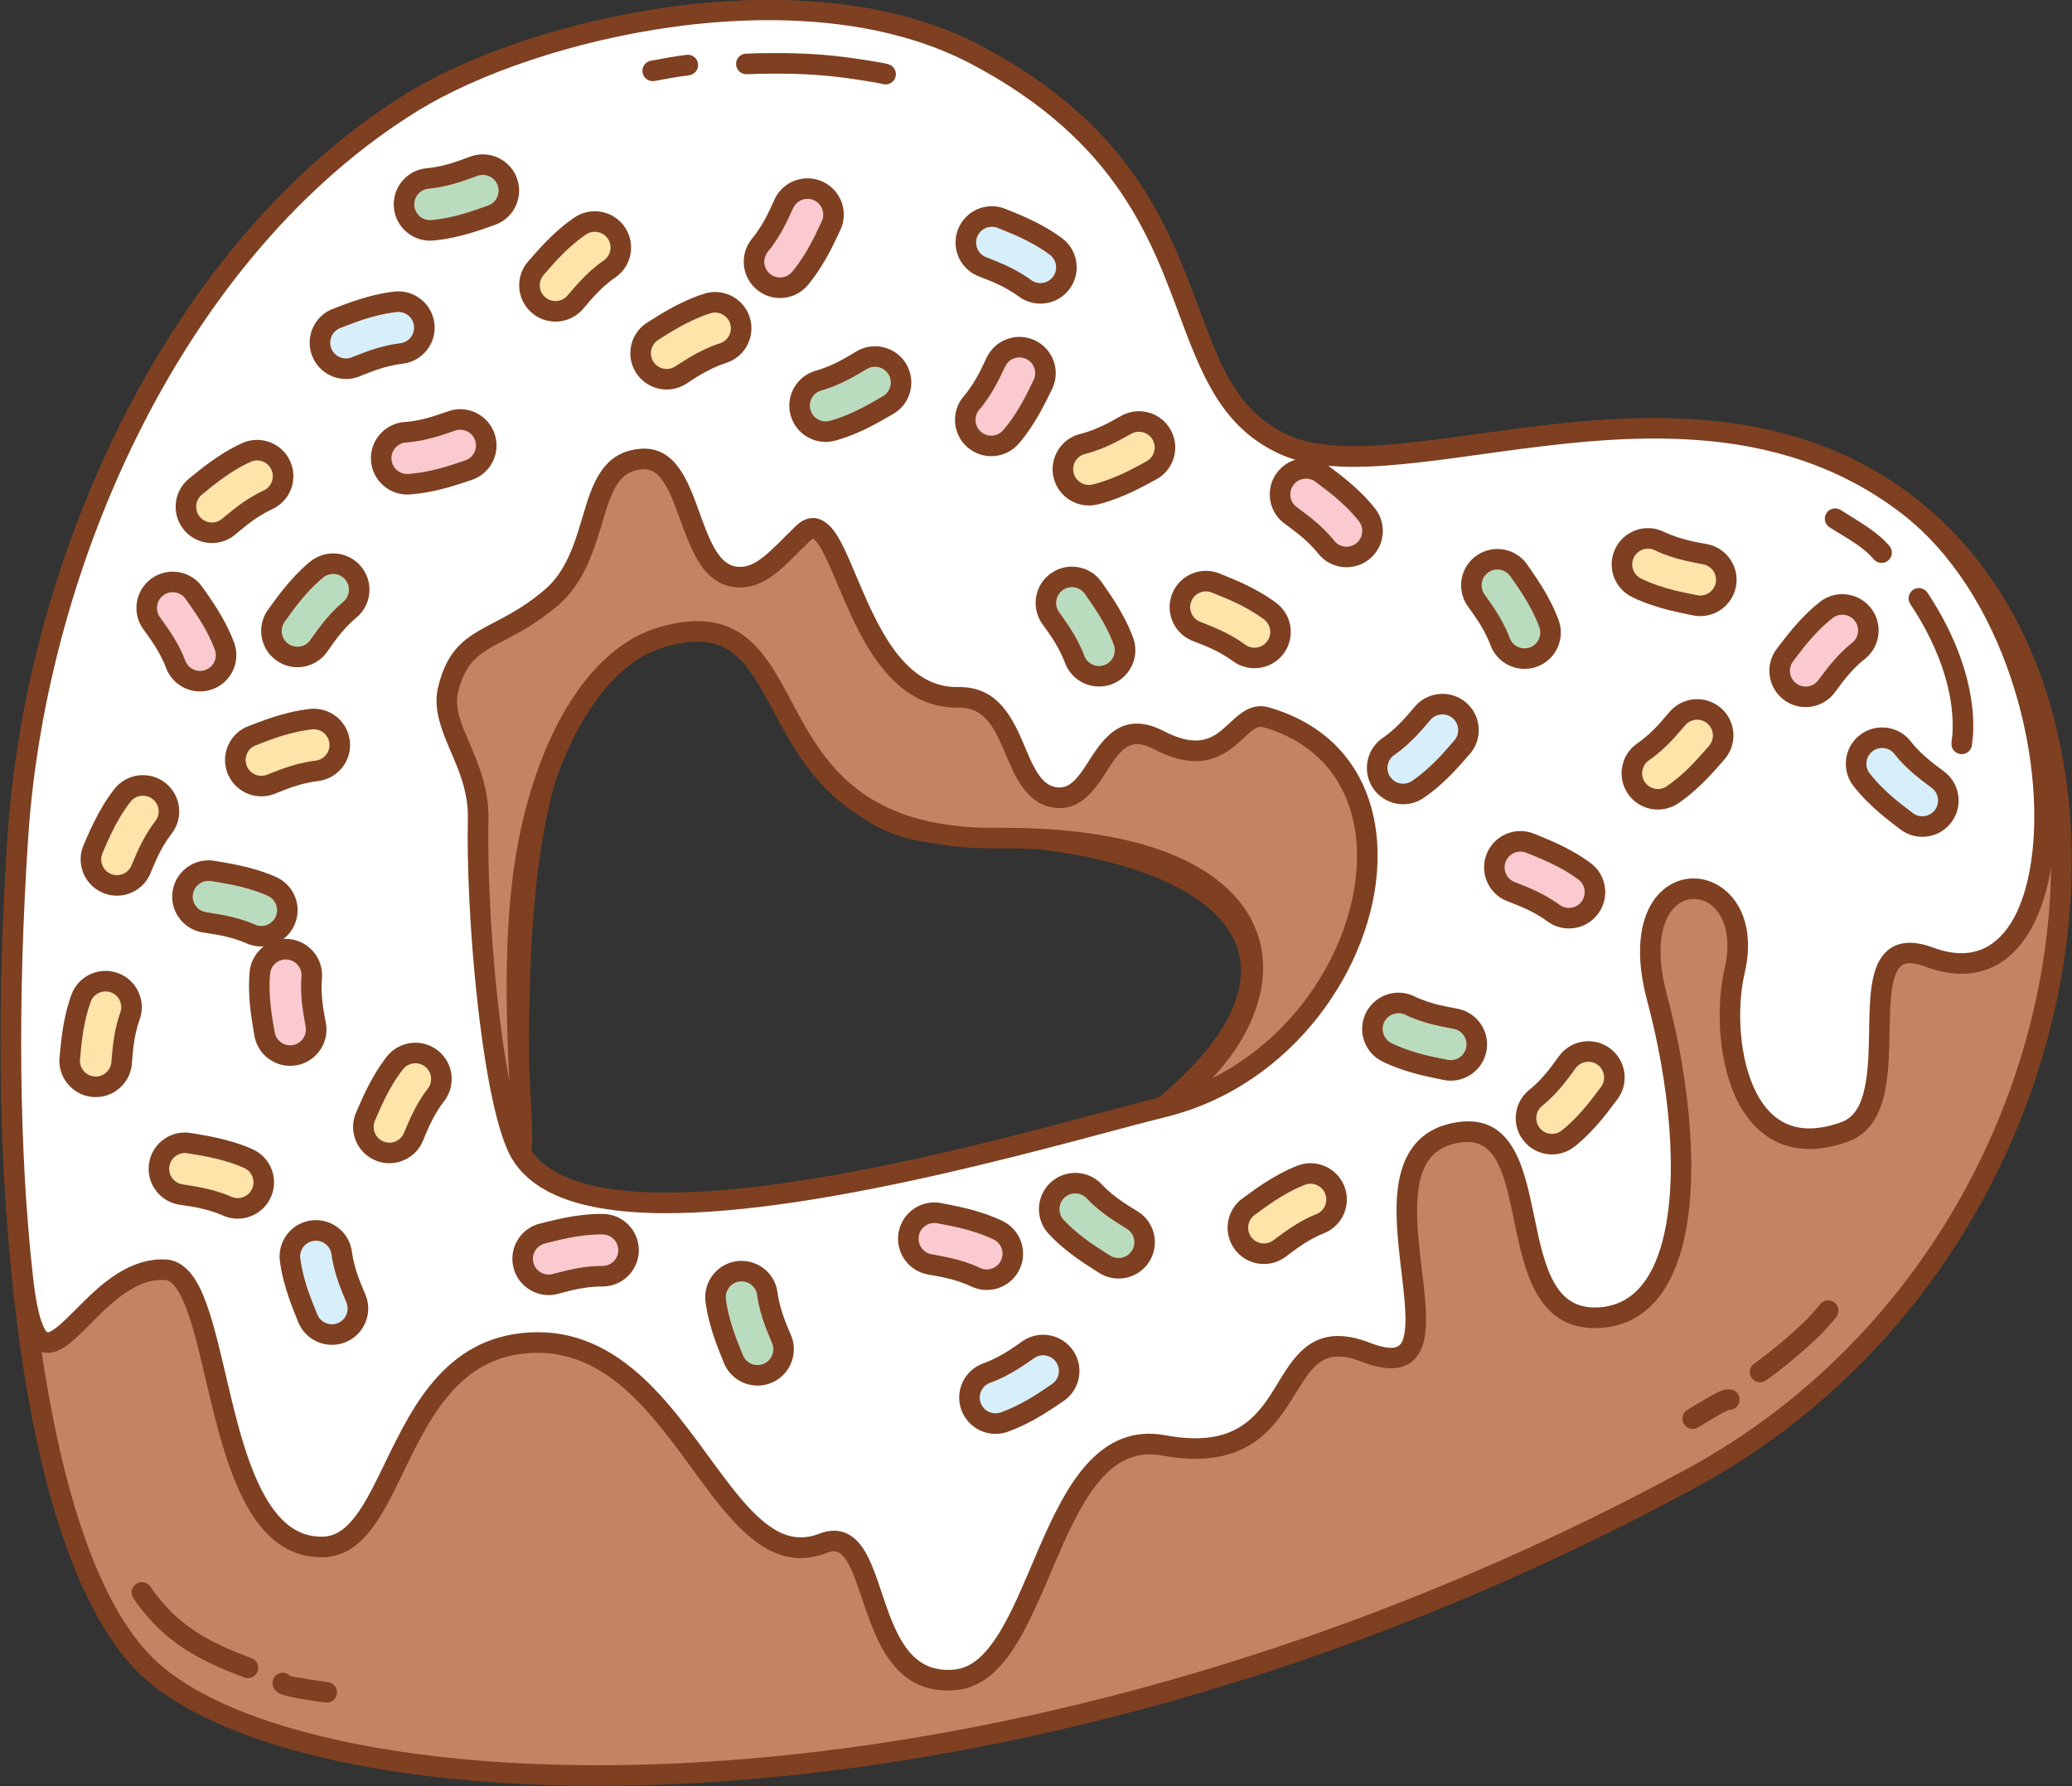 <?xml version="1.0" encoding="UTF-8" standalone="no"?><!DOCTYPE svg PUBLIC "-//W3C//DTD SVG 1.1//EN" "http://www.w3.org/Graphics/SVG/1.1/DTD/svg11.dtd"><svg width="100%" height="100%" viewBox="0 0 3355 2892" version="1.1" xmlns="http://www.w3.org/2000/svg" xmlns:xlink="http://www.w3.org/1999/xlink" xml:space="preserve" xmlns:serif="http://www.serif.com/" style="fill-rule:evenodd;clip-rule:evenodd;stroke-linejoin:round;stroke-miterlimit:2;"><rect x="0" y="0" width="3355" height="2892" fill="#333333" stroke="none"/><g id="Donut-Heart-02"><path d="M238.517,2699.12c187.931,180.627 849.821,265.374 1648.71,40.916c300.777,-84.507 587.153,-203.019 850.313,-345.779c654.741,-355.186 777.08,-1249.7 351.315,-1576.32c-345.92,-265.367 -818.237,-9.304 -1010.88,-98.503c-209.053,-96.8 -88.849,-415.958 -498.789,-631.223c-278.515,-146.252 -716.804,-42.956 -911.275,76.956c-380.484,234.609 -609.241,740.8 -638.953,1190.76c-39.934,604.742 27.908,1168.6 209.555,1343.19Zm599.482,-841.542c99.492,215.682 911.113,7.993 1045.6,-64.964c292.269,-241.281 114.794,-437.936 -351.12,-443.534c-249.627,-2.999 -240.852,-333.892 -407.057,-329.504c-334.964,8.845 -276.728,641.863 -287.424,838.002Z" style="fill:#c48464;"/><path d="M226.968,2711.14c76.856,73.869 230.885,133.034 440.755,161.576c309.615,42.106 742.025,18.79 1224.01,-116.631c301.993,-84.849 589.528,-203.837 853.752,-347.174c398.578,-216.222 602.652,-629.461 608.865,-997.015c4.178,-247.129 -81.084,-473.486 -255.353,-607.174c-211.455,-162.213 -469.058,-134.558 -683.868,-105.009c-83.477,11.483 -160.261,23.127 -224.813,22.912c-40.767,-0.135 -76.434,-4.924 -105.335,-18.306c-79.42,-36.775 -107.623,-108.199 -139.213,-192.723c-50.96,-136.353 -107.594,-306.204 -358.83,-438.132c-283.536,-148.889 -729.795,-44.548 -927.772,77.526c-384.78,237.258 -616.788,748.807 -646.836,1203.85c-24.073,364.557 -9.051,714.322 46.148,973.698c37.501,176.209 94.097,311.106 168.489,382.606l-0,0Zm23.098,-24.033c-70.926,-68.17 -123.229,-197.509 -158.983,-365.511c-54.682,-256.94 -69.338,-603.431 -45.491,-964.564c29.377,-444.876 254.883,-945.709 631.07,-1177.67c190.966,-117.751 621.285,-220.003 894.78,-76.387c240.691,126.391 294.282,289.659 343.103,420.29c34.933,93.468 68.606,170.634 156.431,211.301c32.744,15.161 73.041,21.238 119.23,21.392c65.883,0.218 144.268,-11.504 229.467,-23.224c206.881,-28.458 455.386,-57.792 659.036,98.435c166.345,127.608 246.301,344.271 242.314,580.163c-6.034,356.979 -204.321,758.277 -591.432,968.278c-262.095,142.182 -547.313,260.218 -846.873,344.383c-476.68,133.93 -904.297,157.335 -1210.5,115.693c-200.678,-27.292 -348.659,-81.946 -422.149,-152.579l0,-0.001Zm571.291,-830.433c-0.148,2.714 0.37,5.422 1.508,7.889c13.455,29.168 38.146,51.806 72.009,68.32c46.794,22.819 111.865,34.009 186.94,36.231c284.199,8.41 714.593,-110.234 809.733,-161.846c0.944,-0.512 1.836,-1.114 2.664,-1.797c124.141,-102.484 165.362,-199.009 142.205,-276.377c-14.181,-47.381 -52.498,-88.943 -113.559,-121.245c-86.204,-45.603 -219.08,-73.374 -390.177,-75.43c-83.811,-1.007 -136.218,-41.97 -176.421,-93.384c-28.327,-36.227 -50.783,-77.552 -73.389,-114.865c-41.685,-68.803 -85.387,-123.165 -157.887,-121.251c-141.668,3.741 -218.51,111.368 -258.412,254.495c-56.948,204.273 -38.757,480.867 -45.214,599.26Zm33.506,-2.535c5.714,-119.282 -11.762,-388.411 43.817,-587.774c35.576,-127.611 100.873,-226.789 227.183,-230.124c36.195,-0.956 62.554,16.955 85.594,43.481c25.887,29.802 47.577,70.051 71.939,110.447c52.571,87.169 117.087,173.997 248.884,175.581c164.362,1.975 292.18,27.756 374.99,71.563c51.617,27.306 85.225,61.286 97.213,101.339c9.789,32.708 4.775,69.047 -15.269,108.116c-21.344,41.604 -59.339,85.841 -114.958,131.95c-95.886,50.911 -514.593,165.27 -791.456,157.077c-58.267,-1.724 -110.134,-8.854 -151.016,-23.536c-35.901,-12.893 -63.079,-31.373 -76.92,-58.119l-0.001,-0.001Z" style="fill:#7e4021;"/><path d="M215.934,2587.97c46.227,67.861 102.085,99.685 179.864,128.302c8.633,3.176 18.22,-1.254 21.396,-9.887c3.177,-8.632 -1.253,-18.22 -9.886,-21.396c-70.624,-25.984 -121.85,-54.167 -163.825,-115.785c-5.179,-7.603 -15.555,-9.57 -23.158,-4.392c-7.602,5.179 -9.57,15.556 -4.391,23.158Z" style="fill:#7e4021;"/><path d="M447.031,2738.11c0.723,0.87 1.406,1.587 1.938,1.948c8.469,5.744 21.897,7.769 31.618,9.612c15.337,2.907 30.906,5.212 46.384,7.209c9.123,1.177 17.486,-5.274 18.663,-14.397c1.177,-9.123 -5.274,-17.485 -14.397,-18.662c-14.83,-1.914 -29.748,-4.115 -44.442,-6.901c-5.554,-1.052 -13.458,-1.039 -18.527,-4.075c-0.572,-0.708 -0.987,-1.2 -1.086,-1.267c-5.579,-3.768 -10.721,-3.35 -14.8,-1.933c-3.654,1.269 -7.831,3.796 -10.12,9.846c-0.244,0.646 -1.86,3.56 -0.758,9.171c0.753,3.831 2.766,7.097 5.527,9.449Zm25.713,-5.18c-2.941,6.27 -7.677,8.496 -12.399,8.996l0.725,-0.123c5.252,-1.032 9.441,-4.431 11.674,-8.873Zm0.881,-2.091c0.484,-1.123 1.51,-3.905 0.588,-8.603c0.584,2.977 0.336,5.926 -0.588,8.603Zm-4.82,-17.322c1.855,2.316 4.606,5.882 4.606,5.882c-0,0 -2.683,-3.847 -4.606,-5.882Z" style="fill:#7e4021;"/><path d="M2945.92,2113.63c-2.602,2.997 -18.262,21.016 -19.597,22.281c-26.915,25.515 -55.76,50.701 -86.054,72.085c-7.515,5.305 -9.309,15.713 -4.005,23.228c5.305,7.515 15.713,9.309 23.228,4.004c31.589,-22.298 61.699,-48.521 89.764,-75.126c1.751,-1.66 20.773,-22.859 24.005,-27.31c5.694,-7.843 3.127,-14.71 2.672,-16.012c-1.693,-4.851 -4.912,-8.09 -9.417,-9.941c-7.704,-3.165 -16.421,-0.128 -20.596,6.791Zm7.146,23.697c0.256,0.121 0.517,0.236 0.783,0.345l-0.783,-0.345Zm-7.081,-6.352c1.701,2.818 4.055,4.942 7.078,6.35c-3.026,-1.426 -5.438,-3.667 -7.078,-6.35Zm-0.161,-0.265l0.021,0.035l-0.099,-0.175l0.078,0.14Zm-0.824,-1.585l0.058,0.116l-0.155,-0.348l0.097,0.232Zm-1.471,-6.284c0.054,2.221 0.553,4.099 1.212,5.669c-0.727,-1.792 -1.145,-3.71 -1.212,-5.669Z" style="fill:#7e4021;"/><path d="M2799.77,2282.91c6.134,0.153 12.123,-3.103 15.173,-8.897c4.284,-8.14 1.153,-18.227 -6.987,-22.511c-3.452,-1.817 -11.62,-3.344 -21.985,0.906c-15.572,6.384 -46.865,26.912 -52.832,30.025c-8.156,4.255 -11.322,14.331 -7.067,22.486c4.254,8.156 14.33,11.322 22.485,7.067c3.995,-2.084 19.418,-12.063 33.761,-20.292c6.232,-3.576 14.745,-7.543 17.452,-8.784Z" style="fill:#7e4021;"/><path d="M837.999,1857.58c22.746,41.962 -17.553,-211.22 7.706,-426.973c23.591,-201.493 109.195,-363.933 224.282,-398.344c259.699,-77.649 117.583,328.285 544.139,324.859c491.187,-3.945 497.498,273.335 269.474,435.494c387.202,-25.333 438.234,-459.72 220.646,-626.639c-176.782,-135.615 -416.117,-10.378 -516.606,-50.34c-150.783,-59.963 -96.498,-230.72 -210.2,-336.563c-120.097,-111.797 -370.598,-80.202 -510.413,53.306c-280.205,267.564 -136.663,826.633 -29.028,1025.2Z" style="fill:#c48464;"/><path d="M823.346,1865.52c7.561,13.949 18.258,13.908 22.739,12.867c3.791,-0.881 7.687,-2.944 10.787,-7.396c1.899,-2.727 4.429,-9.467 4.889,-20.284c2.132,-50.087 -19.651,-246.068 0.498,-418.164c13.79,-117.785 49.041,-221.97 99.486,-293.636c32.104,-45.609 70.201,-77.876 113.016,-90.678c35,-10.464 61.845,-11.671 83.542,-5.292c24.527,7.211 41.897,24.155 57.288,45.844c17.348,24.445 32.034,54.738 49.291,86.109c26.229,47.678 58.135,97.586 111.078,135.542c52.934,37.949 127.005,64.248 238.3,63.354c119.885,-0.962 210.227,14.951 274.762,42.261c60.945,25.792 98.11,61.472 114.002,102.545c32.234,83.31 -22.476,184.626 -129.083,260.44c-6.074,4.319 -8.541,12.146 -6.044,19.168c2.498,7.022 9.354,11.532 16.791,11.045c121.254,-7.933 210.768,-54.649 270.761,-120.373c140.523,-153.945 118.541,-413.687 -41.058,-536.121c-109.964,-84.356 -243.065,-72.656 -354.621,-57.709c-42.313,5.669 -81.32,11.697 -114.295,12.168c-19.885,0.283 -37.379,-1.376 -51.676,-7.062c-69.761,-27.742 -91.199,-81.807 -109.233,-140.486c-20.298,-66.045 -36.561,-137.673 -95.77,-192.79c-50.851,-47.336 -123.614,-70.871 -202.303,-72.446c-115.658,-2.315 -243.964,42.812 -330.976,125.898c-115.203,110.006 -161.345,267.71 -167.41,430.705c-8.977,241.239 69.743,493.663 135.239,614.491Zm3.691,-68.71c-56.699,-129.177 -113.195,-340.975 -105.62,-544.542c5.736,-154.162 48.159,-303.791 157.12,-407.837c80.766,-77.122 199.932,-118.827 307.289,-116.679c69.988,1.401 135.031,21.417 180.258,63.519c54.494,50.727 67.938,117.398 86.619,178.184c20.946,68.153 47.753,129.446 128.778,161.667c42.12,16.75 107.544,7.03 182.716,-3.042c103.656,-13.888 227.729,-27.264 329.905,51.119c145.023,111.252 164.417,347.315 36.728,487.2c-45.058,49.362 -108.497,86.563 -191.105,102.366c88.689,-81.147 126.036,-180.402 94.386,-262.201c-18.581,-48.024 -60.839,-91.058 -132.098,-121.215c-67.67,-28.637 -162.311,-45.904 -288.02,-44.895c-97.961,0.787 -164.691,-20.541 -212.802,-53.068c-72.962,-49.328 -103.224,-123.565 -135.797,-181.5c-24.656,-43.855 -51.045,-78.858 -92.161,-93.157c-27.565,-9.586 -62.123,-10.159 -108.021,3.564c-49.255,14.727 -93.792,50.957 -130.725,103.427c-53.11,75.452 -90.817,184.94 -105.335,308.947c-15.799,134.945 -6.191,284.441 -2.115,368.143Z" style="fill:#7e4021;"/><path d="M268.805,2056.18c96.908,7.037 68.125,453.422 254.427,448.749c121.813,-3.055 115.141,-307.404 323.332,-329.724c256.355,-27.484 315.728,390.125 485.995,323.819c99.32,-38.677 56.084,238.742 215.946,220.836c142.861,-16.001 145.363,-414.498 335.878,-379.349c237.993,43.908 166.47,-213.269 327.829,-150.617c192.449,74.724 -49.159,-328.782 151.375,-356.496c149.012,-20.593 57.866,303.702 220.793,300.421c164.698,-3.317 159.236,-292.349 98.806,-517.846c-63.185,-235.776 167.145,-221.197 125.396,-43.166c-24.21,103.243 4.259,322.408 178.082,260.129c114.983,-41.197 -9.696,-337.718 137.56,-282.965c258.678,96.183 249.128,-513.778 -35.37,-732.026c-345.92,-265.367 -818.237,-9.304 -1010.88,-98.503c-209.053,-96.8 -88.849,-415.958 -498.789,-631.223c-278.515,-146.252 -716.804,-42.956 -911.275,76.956c-380.484,234.609 -609.241,740.8 -638.953,1190.76c-17.609,266.664 -14.439,511.115 7.56,710.365c27.891,252.61 100.518,-19.685 232.283,-10.118Zm569.194,-198.599c99.492,215.682 848.808,-16.667 1045.6,-64.964c331.449,-81.343 460.076,-546.306 166.623,-631.095c-49.795,-14.388 -61.045,95.621 -174.071,36.856c-96.119,-49.976 -92.891,103.389 -167.494,93.003c-75.819,-10.554 -55.557,-163.817 -156.736,-162.155c-172.975,2.843 -185.955,-329.369 -251.599,-265.632c-41.217,40.02 -67.371,73.16 -105.864,70.908c-86.344,-5.051 -69.468,-197.539 -155.623,-191.234c-94.518,6.916 -60.311,151.888 -146.851,225.025c-86.865,73.411 -143.795,55.623 -166.372,148.162c-14.766,60.518 50.651,120.029 48.619,209.612c-3.337,147.091 19.854,436.318 63.767,531.514Z" style="fill:#fff;"/><path d="M267.598,2072.8c5.524,0.401 10.016,3.845 14.301,8.747c6.509,7.447 12.052,18.025 17.27,30.767c17.849,43.586 30.458,110.422 47.166,176.703c17.563,69.673 39.805,138.592 75.267,182.221c26.157,32.182 59.263,51.423 102.048,50.349c29.195,-0.732 52.594,-15.242 72.763,-39.267c17.581,-20.942 32.808,-49.512 48.259,-81.008c21.692,-44.215 44.013,-94.495 76.326,-135.273c30.396,-38.359 69.905,-68.108 127.343,-74.265c71.525,-7.669 126.373,22.413 172.653,65.927c49.094,46.159 88.782,107.186 127.498,158.147c27.463,36.148 54.631,67.366 83.65,86.282c32.223,21.004 66.772,27.879 106.465,12.422c7.077,-2.756 12.896,-3.43 17.89,-1.408c5.533,2.241 9.749,7.164 13.76,13.309c7.503,11.493 13.451,27.053 19.444,44.238c12.607,36.155 25.069,78.869 46.54,111.261c24.037,36.262 58.519,60.696 114.119,54.468c32.978,-3.693 60.042,-24.211 83.092,-55.687c30.575,-41.751 54.502,-103.54 80.405,-163.084c20.389,-46.868 41.97,-92.334 70.177,-123.827c25.295,-28.242 56.147,-44.522 97.325,-36.924c64.785,11.952 108.426,2.676 140.311,-15.788c31.785,-18.405 52.089,-46.407 69.476,-74.071c10.773,-17.139 20.338,-34.057 31.649,-47.448c9.215,-10.911 19.544,-19.369 33.748,-22.016c13.168,-2.454 29.147,-0.103 49.637,7.853c38.61,14.992 63.356,11.804 78.6,0.48c10.156,-7.546 17.099,-19.144 20.793,-34.403c4.317,-17.836 4.195,-41.505 1.913,-68.255c-4.31,-50.529 -16.208,-113.14 -12.045,-165.178c2.19,-27.37 8.631,-51.685 25.246,-68.077c10.595,-10.453 25.333,-17.347 45.182,-20.09c28.841,-3.986 45.955,8.921 57.534,30.177c14.289,26.232 21.301,63.113 29.043,100.418c8.469,40.808 17.687,82.09 35.136,113.047c19.685,34.925 49.106,57.899 97.134,56.932c73.552,-1.481 118.109,-52.531 139.099,-131.135c28.807,-107.876 12.507,-269.48 -24.531,-407.688c-14.508,-54.138 -12.972,-93.895 -1.9,-120.538c9.154,-22.025 24.915,-33.939 41.797,-35.295c36.782,-2.956 70.442,39.542 53.175,113.176c-12.761,54.418 -11.519,139.378 15.699,202.536c14.546,33.754 36.454,61.343 66.578,76.445c30.082,15.08 68.755,18.162 117.652,0.643c33.008,-11.826 50.63,-40.398 59.074,-77.376c10.743,-47.049 6.321,-108.514 10.545,-155.708c1.24,-13.853 3.215,-26.333 6.976,-36.454c2.701,-7.266 6.108,-13.211 11.752,-16.453c8.564,-4.92 20.587,-3.436 37.784,2.958c47.102,17.514 86.361,13.687 117.803,-4.827c44.957,-26.473 74.529,-85.337 85.729,-161.641c26.517,-180.647 -47.589,-459.879 -222.95,-594.404c-211.455,-162.213 -469.058,-134.558 -683.868,-105.009c-83.477,11.483 -160.261,23.127 -224.813,22.912c-40.767,-0.135 -76.434,-4.924 -105.335,-18.306c-79.42,-36.775 -107.623,-108.199 -139.213,-192.723c-50.96,-136.353 -107.594,-306.204 -358.83,-438.132c-283.536,-148.889 -729.795,-44.548 -927.772,77.526c-384.78,237.258 -616.788,748.807 -646.836,1203.85c-17.681,267.763 -14.465,513.221 7.625,713.293c4.388,39.74 9.992,67.063 16.542,84.886c8.46,23.019 20.087,33.047 31.272,36.301c8.087,2.352 16.831,1.661 26.14,-2.33c9.369,-4.018 19.856,-11.938 31.126,-22.377c18.777,-17.391 40.706,-42.313 66.101,-62.251c22.483,-17.652 47.725,-31.64 76.461,-29.554l-0,0Zm2.414,-33.246c-44.068,-3.2 -82.67,20.812 -115.304,49.889c-24.306,21.656 -45.127,45.858 -62.778,59.753c-3.654,2.876 -7.089,5.25 -10.391,6.805c-1.683,0.793 -3.07,1.869 -4.491,1.293c-3.12,-1.265 -4.843,-5.27 -7.344,-10.984c-6.867,-15.692 -12.196,-41.809 -16.616,-81.844c-21.909,-198.429 -25.032,-441.873 -7.496,-707.438c29.377,-444.876 254.883,-945.709 631.07,-1177.67c190.966,-117.751 621.285,-220.003 894.78,-76.387c240.691,126.391 294.282,289.659 343.103,420.29c34.933,93.468 68.606,170.634 156.431,211.301c32.744,15.161 73.041,21.238 119.23,21.392c65.883,0.218 144.268,-11.504 229.467,-23.224c206.881,-28.458 455.386,-57.792 659.036,98.435c166.038,127.373 235.367,392.072 210.259,563.115c-9.45,64.378 -31.732,115.423 -69.663,137.758c-23.815,14.024 -53.595,15.573 -89.272,2.307c-29.951,-11.136 -51.089,-9.186 -66.004,-0.618c-9.823,5.642 -17.435,14.348 -23.001,25.78c-6.728,13.818 -10.453,32.14 -12.325,53.06c-4.102,45.837 0.593,105.562 -9.841,151.259c-5.677,24.861 -15.628,45.465 -37.82,53.416c-38.017,13.621 -68.082,12.662 -91.471,0.938c-23.345,-11.703 -39.631,-33.679 -50.904,-59.838c-24.42,-56.666 -25.307,-132.909 -13.858,-181.734c24.514,-104.539 -36.078,-158.209 -88.299,-154.012c-22.4,1.8 -44.474,13.681 -60.096,37.204c-20.33,30.611 -30.039,83.196 -9.327,160.483c35.478,132.389 52.117,287.126 24.524,390.46c-16.614,62.214 -49.351,105.236 -107.566,106.409c-33.437,0.673 -53.72,-15.659 -67.425,-39.973c-15.941,-28.283 -23.799,-66.171 -31.536,-103.453c-8.464,-40.785 -16.787,-80.911 -32.409,-109.59c-18.333,-33.655 -45.704,-53.562 -91.369,-47.252c-28.28,3.909 -48.935,14.489 -64.03,29.381c-21.921,21.628 -32.173,53.037 -35.062,89.148c-4.301,53.759 7.607,118.469 12.06,170.669c1.63,19.115 2.258,36.399 0.241,50.48c-1.427,9.964 -3.611,18.128 -9.613,22.587c-3.448,2.562 -8.076,3.437 -13.912,3.27c-8.809,-0.251 -19.564,-2.947 -32.745,-8.065c-37.922,-14.724 -64.951,-13.347 -86.079,-3.843c-20.72,9.321 -36.181,27.174 -50.433,48.807c-20.894,31.716 -39.098,72.766 -79.871,94.678c-26.425,14.201 -62.337,19.736 -114.455,10.121c-54.08,-9.978 -94.983,10.374 -128.203,47.465c-30.31,33.84 -54.005,82.407 -75.913,132.769c-24.854,57.134 -47.395,116.626 -76.732,156.687c-16.894,23.069 -35.739,39.548 -59.909,42.255c-40.318,4.516 -65.195,-13.465 -82.625,-39.759c-19.996,-30.166 -31.109,-70.149 -42.85,-103.819c-6.993,-20.054 -14.25,-38.071 -23.004,-51.483c-8.184,-12.538 -17.872,-21.413 -29.162,-25.985c-11.831,-4.791 -25.732,-5.286 -42.498,1.243c-28.414,11.065 -53.1,5.75 -76.167,-9.286c-26.272,-17.125 -50.446,-45.795 -75.309,-78.522c-39.771,-52.349 -80.776,-114.85 -131.207,-162.267c-53.245,-50.063 -116.751,-83.608 -199.04,-74.786c-67.478,7.234 -114.207,41.643 -149.916,86.707c-33.792,42.645 -57.441,95.054 -80.126,141.294c-14.132,28.807 -27.782,55.103 -43.862,74.257c-13.494,16.074 -28.537,26.887 -48.07,27.377c-38.586,0.967 -65.954,-21.337 -87.223,-54.589c-36.095,-56.431 -54.912,-143.034 -72.796,-218.974c-12.589,-53.457 -24.784,-101.901 -40.969,-132.788c-13.779,-26.296 -31.401,-40.877 -51.814,-42.36l-0,0Zm552.853,-174.995c13.489,29.242 37.297,51.457 69.583,67.354c44.691,22.005 106.385,31.839 177.919,32.542c268.161,2.639 678.759,-121.677 817.206,-155.655c206.631,-50.711 337.193,-245.085 342.885,-411.364c3.912,-114.312 -49.839,-215.59 -175.608,-251.929c-14.893,-4.303 -27.523,-1.457 -39.484,5.615c-8.905,5.265 -17.458,13.32 -26.68,21.832c-10.523,9.713 -22.123,20.39 -38.536,24.485c-16.509,4.119 -37.419,1.169 -66.309,-13.852c-24.027,-12.492 -43.226,-14.022 -59.092,-9.853c-22.771,5.983 -39.545,24.952 -54.28,47.05c-9.705,14.556 -18.636,30.381 -29.688,41.854c-7.958,8.262 -17.128,14 -29.825,12.233c-13.918,-1.938 -23,-11.013 -30.595,-22.634c-9.867,-15.099 -17.127,-34.329 -25.265,-53.136c-19.748,-45.642 -44.884,-87.504 -103.448,-86.542c-30.127,0.495 -54.627,-10.822 -75.09,-28.577c-31.191,-27.064 -53.324,-68.383 -71.478,-108.31c-19.503,-42.896 -34.512,-84.468 -49.519,-108.488c-11.13,-17.814 -23.837,-27.065 -35.999,-28.238c-9.495,-0.917 -20.008,2.162 -30.849,12.687c-20.133,19.549 -36.539,37.468 -52.66,50.174c-12.99,10.238 -25.471,16.94 -40.621,16.054c-16.027,-0.938 -26.71,-11.373 -35.55,-25.226c-11.308,-17.72 -19.396,-40.901 -27.632,-63.679c-9.191,-25.418 -18.577,-50.37 -31.171,-68.64c-15.439,-22.398 -35.473,-35.721 -63.459,-33.674c-45.234,3.31 -66.934,31.804 -81.987,71.898c-9.436,25.133 -16.268,55.136 -27.232,84.341c-9.994,26.622 -23.508,52.678 -47.174,72.679c-42.444,35.87 -77.662,49.319 -104.939,65.245c-31.532,18.41 -54.115,39.427 -66.867,91.696c-6.703,27.472 0.335,54.881 12.028,84.244c14.728,36.983 37.283,77.724 36.121,128.941c-3.384,149.149 20.767,442.345 65.295,538.873Zm493.554,-992.325c0.601,0.402 2.448,1.674 3.522,2.778c5.488,5.647 10.583,14.678 16.031,25.746c22.729,46.173 47.745,123.906 90.503,178.385c31.267,39.839 71.664,67.633 125.721,66.745c29.225,-0.48 45.453,15.739 57.565,36.336c9.738,16.561 17.004,35.817 24.844,53.722c16.043,36.64 35.724,66.924 71.755,71.94c36.712,5.11 59.706,-19.544 79.728,-49.995c8.142,-12.383 15.922,-25.523 25.043,-36.088c6.932,-8.03 14.503,-14.641 24.557,-16.364c9.047,-1.552 19.619,0.882 32.776,7.723c38.929,20.241 67.509,22.169 89.755,16.619c22.342,-5.574 38.751,-19.111 53.075,-32.333c6.103,-5.633 11.752,-11.143 17.555,-15.334c5.14,-3.711 10.248,-6.462 16.748,-4.584c108.993,31.492 154.938,119.702 151.547,218.766c-5.264,153.787 -126.409,333.231 -317.516,380.132c-137.065,33.638 -543.449,157.308 -808.933,154.696c-55.063,-0.542 -103.888,-6.499 -142.514,-20.294c-35.37,-12.632 -61.887,-31.702 -75.048,-60.233l-0,-0c-43.299,-93.865 -65.529,-379.122 -62.239,-524.155c1.076,-47.417 -15.31,-86.973 -30.401,-122.586c-12.709,-29.994 -25.271,-56.475 -18.689,-83.454c11.988,-49.134 35.318,-62.783 68.349,-80.144c25.731,-13.523 56.66,-28.874 92.59,-59.239c45.898,-38.79 60.684,-96.161 75.62,-145.22c5.254,-17.261 10.549,-33.328 17.964,-46.55c9.172,-16.357 21.907,-27.766 43.725,-29.362c15.098,-1.105 25.253,7.264 33.582,19.347c11.172,16.206 19.117,38.51 27.269,61.057c11.095,30.684 22.583,61.729 39.633,82.385c13.695,16.59 30.767,27.163 52.95,28.461c23.346,1.366 43.183,-7.374 63.2,-23.15c16.883,-13.306 34.163,-31.967 55.247,-52.439c1.176,-1.141 2.297,-2.082 3.415,-2.778c0.305,-0.19 0.777,-0.408 1.071,-0.536Z" style="fill:#7e4021;"/><path d="M1702.86,2241.49c-12.969,8.376 -43.599,31.697 -82.4,45.526c-13.235,4.717 -27.809,-2.198 -32.526,-15.433c-4.717,-13.234 2.198,-27.808 15.433,-32.525c33.969,-12.107 60.516,-33.004 71.87,-40.337c11.802,-7.623 27.573,-4.23 35.196,7.573c7.623,11.802 4.229,27.573 -7.573,35.196Z" style="fill:#d7eefb;"/><path d="M1720.95,2269.49c27.256,-17.604 35.093,-54.025 17.488,-81.281c-17.604,-27.257 -54.025,-35.093 -81.281,-17.489c-10.297,6.651 -34.17,25.959 -64.976,36.939c-30.564,10.893 -46.534,44.551 -35.641,75.115c10.894,30.564 44.552,46.534 75.115,35.641c41.967,-14.957 75.268,-39.865 89.295,-48.925Zm-18.085,-28c-12.969,8.376 -43.599,31.697 -82.4,45.526c-13.235,4.717 -27.809,-2.198 -32.526,-15.433c-4.717,-13.234 2.198,-27.808 15.433,-32.525c33.969,-12.107 60.516,-33.004 71.87,-40.337c11.802,-7.623 27.573,-4.23 35.196,7.573c7.623,11.802 4.229,27.573 -7.573,35.196Z" style="fill:#7e4021;"/><path d="M1673.3,615.996c-7.088,13.715 -22.07,49.178 -48.861,80.468c-9.138,10.672 -25.222,11.918 -35.894,2.78c-10.673,-9.138 -11.918,-25.221 -2.78,-35.894c23.454,-27.392 36.099,-58.722 42.304,-70.729c6.451,-12.482 21.821,-17.379 34.303,-10.928c12.482,6.451 17.378,21.821 10.928,34.303Z" style="fill:#facad0;"/><path d="M1702.91,631.3c14.897,-28.826 3.589,-64.323 -25.236,-79.22c-28.825,-14.897 -64.322,-3.589 -79.219,25.237c-5.628,10.889 -16.742,39.512 -38.012,64.354c-21.104,24.647 -18.227,61.79 6.42,82.893c24.647,21.103 61.791,18.226 82.894,-6.421c28.976,-33.841 45.487,-72.009 53.153,-86.843Zm-29.612,-15.304c-7.088,13.715 -22.07,49.178 -48.861,80.468c-9.138,10.672 -25.222,11.918 -35.894,2.78c-10.673,-9.138 -11.918,-25.221 -2.78,-35.894c23.454,-27.392 36.099,-58.722 42.304,-70.729c6.451,-12.482 21.821,-17.379 34.303,-10.928c12.482,6.451 17.378,21.821 10.928,34.303Z" style="fill:#7e4021;"/><path d="M1855.81,747.27c-13.731,7.058 -46.51,27.248 -86.485,37.187c-13.635,3.39 -27.457,-4.927 -30.847,-18.562c-3.39,-13.635 4.927,-27.457 18.562,-30.847c34.996,-8.701 63.474,-26.881 75.494,-33.06c12.496,-6.423 27.856,-1.493 34.279,11.003c6.423,12.496 1.493,27.856 -11.003,34.279Z" style="fill:#fee4a8;"/><path d="M1871.05,776.916c28.858,-14.833 40.245,-50.305 25.411,-79.163c-14.833,-28.858 -50.305,-40.245 -79.163,-25.411c-10.902,5.603 -36.561,22.466 -68.299,30.358c-31.488,7.829 -50.697,39.75 -42.867,71.238c7.829,31.489 39.75,50.697 71.238,42.868c43.236,-10.75 78.829,-32.256 93.68,-39.89Zm-15.238,-29.646c-13.731,7.058 -46.51,27.248 -86.485,37.187c-13.635,3.39 -27.457,-4.927 -30.847,-18.562c-3.39,-13.635 4.927,-27.457 18.562,-30.847c34.996,-8.701 63.474,-26.881 75.494,-33.06c12.496,-6.423 27.856,-1.493 34.279,11.003c6.423,12.496 1.493,27.856 -11.003,34.279Z" style="fill:#7e4021;"/><path d="M300.815,970.291c8.596,12.824 32.437,43.051 46.927,81.611c4.942,13.152 -1.723,27.842 -14.875,32.785c-13.152,4.942 -27.843,-1.723 -32.785,-14.876c-12.685,-33.757 -34.032,-59.944 -41.558,-71.17c-7.823,-11.671 -4.7,-27.497 6.971,-35.32c11.67,-7.824 27.497,-4.7 35.32,6.97Z" style="fill:#facad0;"/><path d="M328.503,951.731c-18.067,-26.952 -54.617,-34.165 -81.569,-16.098c-26.952,18.067 -34.165,54.616 -16.098,81.568c6.825,10.182 26.539,33.722 38.043,64.336c11.414,30.373 45.34,45.766 75.713,34.353c30.374,-11.414 45.767,-45.34 34.353,-75.713c-15.672,-41.705 -41.145,-74.576 -50.442,-88.446l-0,-0Zm-27.688,18.56c8.596,12.824 32.437,43.051 46.927,81.611c4.942,13.152 -1.723,27.842 -14.875,32.785c-13.152,4.942 -27.843,-1.723 -32.785,-14.876c-12.685,-33.757 -34.032,-59.944 -41.558,-71.17c-7.823,-11.671 -4.7,-27.497 6.971,-35.32c11.67,-7.824 27.497,-4.7 35.32,6.97Z" style="fill:#7e4021;"/><path d="M304.14,1867.6c15.174,2.847 53.447,7.004 91.116,23.671c12.849,5.685 18.665,20.732 12.98,33.581c-5.685,12.848 -20.732,18.664 -33.58,12.979c-32.978,-14.591 -66.62,-17.698 -79.905,-20.19c-13.809,-2.591 -22.916,-15.906 -20.325,-29.715c2.59,-13.809 15.905,-22.917 29.714,-20.326Z" style="fill:#fee4a8;"/><path d="M310.287,1834.84c-31.891,-5.984 -62.64,15.05 -68.623,46.94c-5.984,31.891 15.05,62.64 46.941,68.623c12.047,2.261 42.656,4.679 72.564,17.912c29.672,13.129 64.421,-0.303 77.55,-29.975c13.129,-29.673 -0.303,-64.422 -29.975,-77.55c-40.742,-18.027 -82.045,-22.871 -98.457,-25.95Zm-6.147,32.761c15.174,2.847 53.447,7.004 91.116,23.671c12.849,5.685 18.665,20.732 12.98,33.581c-5.685,12.848 -20.732,18.664 -33.58,12.979c-32.978,-14.591 -66.62,-17.698 -79.905,-20.19c-13.809,-2.591 -22.916,-15.906 -20.325,-29.715c2.59,-13.809 15.905,-22.917 29.714,-20.326Z" style="fill:#7e4021;"/><path d="M2031.94,1967.11c12.66,-8.836 42.434,-33.24 80.715,-48.451c13.057,-5.188 27.87,1.2 33.058,14.257c5.189,13.057 -1.2,27.87 -14.257,33.058c-33.513,13.317 -59.295,35.152 -70.378,42.887c-11.522,8.041 -27.404,5.215 -35.445,-6.307c-8.041,-11.521 -5.215,-27.403 6.307,-35.444Z" style="fill:#fee4a8;"/><path d="M2012.86,1939.78c-26.608,18.57 -33.134,55.248 -14.564,81.856c18.569,26.608 55.248,33.134 81.856,14.564c10.051,-7.015 33.218,-27.167 63.61,-39.243c30.154,-11.982 44.907,-46.191 32.926,-76.345c-11.982,-30.154 -46.191,-44.907 -76.345,-32.925c-41.403,16.451 -73.79,42.537 -87.483,52.093Zm19.077,27.335c12.66,-8.836 42.434,-33.24 80.715,-48.451c13.057,-5.188 27.87,1.2 33.058,14.257c5.189,13.057 -1.2,27.87 -14.257,33.058c-33.513,13.317 -59.295,35.152 -70.378,42.887c-11.522,8.041 -27.404,5.215 -35.445,-6.307c-8.041,-11.521 -5.215,-27.403 6.307,-35.444Z" style="fill:#7e4021;"/><path d="M2766.86,1208.06c-10.396,11.413 -34.046,41.79 -68.023,65.08c-11.588,7.943 -27.446,4.984 -35.39,-6.605c-7.944,-11.589 -4.984,-27.447 6.605,-35.39c29.744,-20.389 50.067,-47.379 59.169,-57.371c9.461,-10.386 25.575,-11.138 35.962,-1.677c10.387,9.462 11.139,25.576 1.677,35.963Z" style="fill:#fee4a8;"/><path d="M2791.51,1230.5c21.85,-23.987 20.114,-61.201 -3.873,-83.051c-23.988,-21.85 -61.202,-20.115 -83.052,3.873c-8.254,9.061 -26.397,33.832 -53.373,52.323c-26.763,18.345 -33.597,54.967 -15.252,81.73c18.345,26.764 54.967,33.598 81.731,15.253c36.747,-25.189 62.574,-57.783 73.819,-70.128Zm-24.643,-22.446c-10.396,11.413 -34.046,41.79 -68.023,65.08c-11.588,7.943 -27.446,4.984 -35.39,-6.605c-7.944,-11.589 -4.984,-27.447 6.605,-35.39c29.744,-20.389 50.067,-47.379 59.169,-57.371c9.461,-10.386 25.575,-11.138 35.962,-1.677c10.387,9.462 11.139,25.576 1.677,35.963Z" style="fill:#7e4021;"/><path d="M880.645,444.848c10.405,-11.406 34.077,-41.765 68.07,-65.03c11.595,-7.935 27.451,-4.964 35.386,6.631c7.935,11.594 4.964,27.45 -6.63,35.385c-29.76,20.367 -50.103,47.342 -59.212,57.327c-9.469,10.38 -25.583,11.12 -35.963,1.651c-10.38,-9.469 -11.12,-25.584 -1.651,-35.964Z" style="fill:#fee4a8;"/><path d="M856.019,422.384c-21.868,23.971 -20.159,61.187 3.812,83.054c23.972,21.867 61.187,20.159 83.054,-3.812c8.261,-9.056 26.423,-33.813 53.412,-52.284c26.776,-18.326 33.638,-54.943 15.312,-81.72c-18.326,-26.776 -54.943,-33.637 -81.72,-15.312c-36.766,25.162 -62.617,57.737 -73.87,70.074Zm24.626,22.464c10.405,-11.406 34.077,-41.765 68.07,-65.03c11.595,-7.935 27.451,-4.964 35.386,6.631c7.935,11.594 4.964,27.45 -6.63,35.385c-29.76,20.367 -50.103,47.342 -59.212,57.327c-9.469,10.38 -25.583,11.12 -35.963,1.651c-10.38,-9.469 -11.12,-25.584 -1.651,-35.964Z" style="fill:#7e4021;"/><path d="M2354.44,1199.42c-10.397,11.414 -34.046,41.791 -68.023,65.08c-11.589,7.944 -27.447,4.984 -35.39,-6.604c-7.944,-11.589 -4.985,-27.447 6.604,-35.391c29.745,-20.389 50.068,-47.378 59.17,-57.37c9.461,-10.387 25.575,-11.138 35.962,-1.677c10.387,9.461 11.138,25.575 1.677,35.962Z" style="fill:#d7eefb;"/><path d="M2379.09,1221.87c21.849,-23.988 20.114,-61.202 -3.874,-83.052c-23.987,-21.85 -61.201,-20.114 -83.051,3.873c-8.254,9.062 -26.398,33.833 -53.373,52.323c-26.763,18.345 -33.598,54.968 -15.252,81.731c18.345,26.763 54.967,33.598 81.73,15.252c36.748,-25.189 62.575,-57.783 73.82,-70.127Zm-24.643,-22.447c-10.397,11.414 -34.046,41.791 -68.023,65.08c-11.589,7.944 -27.447,4.984 -35.39,-6.604c-7.944,-11.589 -4.985,-27.447 6.604,-35.391c29.745,-20.389 50.068,-47.378 59.17,-57.37c9.461,-10.387 25.575,-11.138 35.962,-1.677c10.387,9.461 11.138,25.575 1.677,35.962Z" style="fill:#7e4021;"/><path d="M752.748,745.693c-14.744,4.577 -50.521,18.795 -91.612,21.671c-14.016,0.981 -26.192,-9.601 -27.173,-23.617c-0.981,-14.015 9.601,-26.191 23.617,-27.172c35.974,-2.518 67.166,-15.499 80.074,-19.506c13.419,-4.166 27.694,3.347 31.86,16.765c4.165,13.418 -3.347,27.694 -16.766,31.859Z" style="fill:#facad0;"/><path d="M762.63,777.528c30.989,-9.619 48.338,-42.588 38.718,-73.576c-9.619,-30.989 -42.587,-48.338 -73.576,-38.718c-11.706,3.634 -39.895,15.805 -72.52,18.089c-32.368,2.266 -56.807,30.384 -54.541,62.752c2.266,32.368 30.384,56.807 62.752,54.541c44.444,-3.111 83.22,-18.138 99.167,-23.088Zm-9.882,-31.835c-14.744,4.577 -50.521,18.795 -91.612,21.671c-14.016,0.981 -26.192,-9.601 -27.173,-23.617c-0.981,-14.015 9.601,-26.191 23.617,-27.172c35.974,-2.518 67.166,-15.499 80.074,-19.506c13.419,-4.166 27.694,3.347 31.86,16.765c4.165,13.418 -3.347,27.694 -16.766,31.859Z" style="fill:#7e4021;"/><path d="M342.303,1426.87c15.175,2.847 53.447,7.004 91.117,23.671c12.848,5.685 18.664,20.732 12.979,33.58c-5.684,12.849 -20.731,18.665 -33.58,12.98c-32.978,-14.592 -66.62,-17.698 -79.904,-20.191c-13.809,-2.591 -22.917,-15.905 -20.326,-29.714c2.591,-13.809 15.905,-22.917 29.714,-20.326Z" style="fill:#badcbe;"/><path d="M348.45,1394.11c-31.89,-5.983 -62.639,15.05 -68.623,46.941c-5.983,31.891 15.05,62.64 46.941,68.623c12.047,2.26 42.657,4.679 72.564,17.912c29.672,13.128 64.422,-0.303 77.55,-29.976c13.129,-29.672 -0.302,-64.421 -29.975,-77.55c-40.742,-18.026 -82.045,-22.871 -98.457,-25.95Zm-6.147,32.762c15.175,2.847 53.447,7.004 91.117,23.671c12.848,5.685 18.664,20.732 12.979,33.58c-5.684,12.849 -20.731,18.665 -33.58,12.98c-32.978,-14.592 -66.62,-17.698 -79.904,-20.191c-13.809,-2.591 -22.917,-15.905 -20.326,-29.714c2.591,-13.809 15.905,-22.917 29.714,-20.326Z" style="fill:#7e4021;"/><path d="M882.77,2013.49c15.055,-3.425 51.822,-14.838 93.013,-14.534c14.049,0.104 25.372,11.595 25.268,25.644c-0.104,14.05 -11.595,25.372 -25.644,25.268c-36.061,-0.266 -68.162,10.268 -81.341,13.267c-13.7,3.117 -27.353,-5.475 -30.47,-19.175c-3.117,-13.7 5.475,-27.353 19.174,-30.47Z" style="fill:#facad0;"/><path d="M875.375,1980.99c-31.638,7.199 -51.48,38.73 -44.282,70.368c7.198,31.639 38.729,51.481 70.368,44.283c11.952,-2.72 40.996,-12.679 73.699,-12.437c32.447,0.239 58.984,-25.908 59.223,-58.355c0.24,-32.446 -25.908,-58.983 -58.354,-59.222c-44.551,-0.329 -84.372,11.659 -100.653,15.363l-0.001,0Zm7.395,32.503c15.055,-3.425 51.822,-14.838 93.013,-14.534c14.049,0.104 25.372,11.595 25.268,25.644c-0.104,14.05 -11.595,25.372 -25.644,25.268c-36.061,-0.266 -68.162,10.268 -81.341,13.267c-13.7,3.117 -27.353,-5.475 -30.47,-19.175c-3.117,-13.7 5.475,-27.353 19.174,-30.47Z" style="fill:#7e4021;"/><path d="M1756.87,962.235c8.541,12.861 32.252,43.191 46.575,81.812c4.886,13.174 -1.843,27.835 -15.016,32.721c-13.173,4.885 -27.835,-1.843 -32.72,-15.017c-12.54,-33.811 -33.774,-60.09 -41.251,-71.349c-7.773,-11.704 -4.582,-27.517 7.122,-35.29c11.704,-7.772 27.517,-4.581 35.29,7.123Z" style="fill:#badcbe;"/><path d="M1784.63,943.794c-17.95,-27.029 -54.469,-34.4 -81.498,-16.449c-27.029,17.951 -34.4,54.469 -16.449,81.498c6.781,10.211 26.393,33.836 37.766,64.499c11.282,30.423 45.141,45.962 75.564,34.679c30.422,-11.283 45.961,-45.142 34.678,-75.564c-15.492,-41.772 -40.823,-74.753 -50.061,-88.663l0,-0Zm-27.767,18.441c8.541,12.861 32.252,43.191 46.575,81.812c4.886,13.174 -1.843,27.835 -15.016,32.721c-13.173,4.885 -27.835,-1.843 -32.72,-15.017c-12.54,-33.811 -33.774,-60.09 -41.251,-71.349c-7.773,-11.704 -4.582,-27.517 7.122,-35.29c11.704,-7.772 27.517,-4.581 35.29,7.123Z" style="fill:#7e4021;"/><path d="M414.577,1206.76c14.53,-5.218 49.649,-20.988 90.576,-25.662c13.959,-1.594 26.586,8.445 28.18,22.405c1.594,13.959 -8.445,26.586 -22.404,28.18c-35.829,4.091 -66.423,18.426 -79.143,22.994c-13.223,4.749 -27.814,-2.131 -32.563,-15.354c-4.749,-13.223 2.131,-27.814 15.354,-32.563Z" style="fill:#fee4a8;"/><path d="M403.31,1175.39c-30.537,10.967 -46.426,44.663 -35.459,75.201c10.967,30.537 44.664,46.426 75.201,35.459c11.536,-4.143 39.166,-17.537 71.658,-21.248c32.238,-3.681 55.422,-32.842 51.741,-65.08c-3.681,-32.238 -32.842,-55.422 -65.08,-51.741c-44.264,5.055 -82.345,21.765 -98.061,27.409Zm11.267,31.371c14.53,-5.218 49.649,-20.988 90.576,-25.662c13.959,-1.594 26.586,8.445 28.18,22.405c1.594,13.959 -8.445,26.586 -22.404,28.18c-35.829,4.091 -66.423,18.426 -79.143,22.994c-13.223,4.749 -27.814,-2.131 -32.563,-15.354c-4.749,-13.223 2.131,-27.814 15.354,-32.563Z" style="fill:#7e4021;"/><path d="M607.388,1814.15c6.453,-14.025 19.797,-50.137 45.128,-82.62c8.64,-11.079 24.65,-13.059 35.729,-4.419c11.079,8.64 13.06,24.649 4.42,35.729c-22.176,28.437 -33.375,60.312 -39.024,72.591c-5.873,12.764 -21.003,18.358 -33.767,12.486c-12.764,-5.873 -18.358,-21.003 -12.486,-33.767Z" style="fill:#fee4a8;"/><path d="M577.106,1800.22c-13.562,29.477 -0.641,64.419 28.836,77.982c29.476,13.562 64.419,0.641 77.981,-28.835c5.123,-11.136 14.916,-40.237 35.027,-66.026c19.954,-25.587 15.38,-62.56 -10.207,-82.513c-25.587,-19.953 -62.559,-15.38 -82.513,10.207c-27.397,35.132 -42.144,74.016 -49.124,89.185l0,0Zm30.282,13.933c6.453,-14.025 19.797,-50.137 45.128,-82.62c8.64,-11.079 24.65,-13.059 35.729,-4.419c11.079,8.64 13.06,24.649 4.42,35.729c-22.176,28.437 -33.375,60.312 -39.024,72.591c-5.873,12.764 -21.003,18.358 -33.767,12.486c-12.764,-5.873 -18.358,-21.003 -12.486,-33.767Z" style="fill:#7e4021;"/><path d="M1202.82,2193.91c-5.49,-14.43 -21.916,-49.247 -27.357,-90.078c-1.856,-13.927 7.945,-26.741 21.872,-28.596c13.926,-1.856 26.74,7.944 28.596,21.871c4.763,35.746 19.669,66.065 24.475,78.698c4.996,13.131 -1.608,27.849 -14.74,32.845c-13.132,4.996 -27.849,-1.608 -32.846,-14.74Z" style="fill:#badcbe;"/><path d="M1171.66,2205.76c11.538,30.327 45.527,45.58 75.853,34.042c30.327,-11.539 45.58,-45.527 34.042,-75.854c-4.359,-11.456 -18.27,-38.829 -22.589,-71.246c-4.286,-32.163 -33.877,-54.796 -66.04,-50.511c-32.163,4.286 -54.796,33.877 -50.51,66.04c5.884,44.162 23.306,81.923 29.244,97.529Zm31.154,-11.853c-5.49,-14.43 -21.916,-49.247 -27.357,-90.078c-1.856,-13.927 7.945,-26.741 21.872,-28.596c13.926,-1.856 26.74,7.944 28.596,21.871c4.763,35.746 19.669,66.065 24.475,78.698c4.996,13.131 -1.608,27.849 -14.74,32.845c-13.132,4.996 -27.849,-1.608 -32.846,-14.74Z" style="fill:#7e4021;"/><path d="M2445.82,933.652c8.541,12.861 32.251,43.191 46.575,81.813c4.885,13.173 -1.843,27.834 -15.016,32.72c-13.174,4.885 -27.835,-1.843 -32.721,-15.016c-12.539,-33.812 -33.773,-60.09 -41.251,-71.349c-7.773,-11.704 -4.581,-27.517 7.123,-35.29c11.704,-7.773 27.517,-4.582 35.29,7.122Z" style="fill:#badcbe;"/><path d="M2473.58,915.211c-17.951,-27.029 -54.469,-34.4 -81.498,-16.449c-27.03,17.951 -34.4,54.469 -16.449,81.499c6.781,10.21 26.393,33.835 37.765,64.499c11.283,30.422 45.142,45.961 75.565,34.678c30.422,-11.283 45.961,-45.142 34.678,-75.564c-15.492,-41.772 -40.823,-74.753 -50.061,-88.663l0,0Zm-27.767,18.441c8.541,12.861 32.251,43.191 46.575,81.813c4.885,13.173 -1.843,27.834 -15.016,32.72c-13.174,4.885 -27.835,-1.843 -32.721,-15.016c-12.539,-33.812 -33.773,-60.09 -41.251,-71.349c-7.773,-11.704 -4.581,-27.517 7.123,-35.29c11.704,-7.773 27.517,-4.582 35.29,7.122Z" style="fill:#7e4021;"/><path d="M551.559,530.961c14.53,-5.218 49.649,-20.989 90.576,-25.662c13.959,-1.594 26.586,8.445 28.18,22.404c1.594,13.96 -8.445,26.587 -22.404,28.181c-35.829,4.091 -66.423,18.426 -79.143,22.994c-13.223,4.749 -27.814,-2.131 -32.563,-15.354c-4.749,-13.223 2.131,-27.814 15.354,-32.563Z" style="fill:#d7eefb;"/><path d="M540.292,499.589c-30.537,10.968 -46.426,44.664 -35.459,75.202c10.967,30.537 44.664,46.426 75.201,35.459c11.536,-4.143 39.165,-17.538 71.658,-21.248c32.238,-3.681 55.422,-32.843 51.741,-65.08c-3.681,-32.238 -32.842,-55.422 -65.08,-51.741c-44.264,5.054 -82.346,21.764 -98.061,27.408Zm11.267,31.372c14.53,-5.218 49.649,-20.989 90.576,-25.662c13.959,-1.594 26.586,8.445 28.18,22.404c1.594,13.96 -8.445,26.587 -22.404,28.181c-35.829,4.091 -66.423,18.426 -79.143,22.994c-13.223,4.749 -27.814,-2.131 -32.563,-15.354c-4.749,-13.223 2.131,-27.814 15.354,-32.563Z" style="fill:#7e4021;"/><path d="M166.216,1380.91c6.453,-14.025 19.796,-50.136 45.128,-82.619c8.64,-11.08 24.649,-13.06 35.729,-4.42c11.079,8.64 13.059,24.649 4.419,35.729c-22.176,28.437 -33.374,60.313 -39.023,72.591c-5.873,12.764 -21.003,18.359 -33.767,12.486c-12.764,-5.873 -18.359,-21.003 -12.486,-33.767Z" style="fill:#fee4a8;"/><path d="M135.934,1366.98c-13.562,29.476 -0.642,64.419 28.835,77.981c29.477,13.562 64.419,0.642 77.981,-28.835c5.124,-11.135 14.917,-40.237 35.028,-66.026c19.953,-25.587 15.38,-62.56 -10.207,-82.513c-25.587,-19.953 -62.56,-15.379 -82.513,10.207c-27.397,35.133 -42.144,74.016 -49.124,89.185l0,0.001Zm30.282,13.932c6.453,-14.025 19.796,-50.136 45.128,-82.619c8.64,-11.08 24.649,-13.06 35.729,-4.42c11.079,8.64 13.059,24.649 4.419,35.729c-22.176,28.437 -33.374,60.313 -39.023,72.591c-5.873,12.764 -21.003,18.359 -33.767,12.486c-12.764,-5.873 -18.359,-21.003 -12.486,-33.767Z" style="fill:#7e4021;"/><path d="M513.625,2127.93c-5.49,-14.43 -21.917,-49.247 -27.358,-90.078c-1.855,-13.927 7.945,-26.741 21.872,-28.597c13.927,-1.855 26.74,7.945 28.596,21.872c4.763,35.746 19.669,66.065 24.475,78.698c4.997,13.131 -1.608,27.849 -14.74,32.845c-13.131,4.996 -27.849,-1.609 -32.845,-14.74Z" style="fill:#d7eefb;"/><path d="M482.47,2139.79c11.539,30.326 45.527,45.58 75.854,34.042c30.326,-11.539 45.579,-45.528 34.041,-75.854c-4.359,-11.456 -18.269,-38.829 -22.589,-71.247c-4.285,-32.163 -33.877,-54.795 -66.04,-50.51c-32.163,4.286 -54.795,33.877 -50.51,66.04c5.884,44.162 23.306,81.923 29.244,97.529Zm31.155,-11.853c-5.49,-14.43 -21.917,-49.247 -27.358,-90.078c-1.855,-13.927 7.945,-26.741 21.872,-28.597c13.927,-1.855 26.74,7.945 28.596,21.872c4.763,35.746 19.669,66.065 24.475,78.698c4.997,13.131 -1.608,27.849 -14.74,32.845c-13.131,4.996 -27.849,-1.609 -32.845,-14.74Z" style="fill:#7e4021;"/><path d="M2747.54,963.68c-15.065,-3.376 -53.169,-8.869 -90.232,-26.843c-12.642,-6.131 -17.928,-21.372 -11.797,-34.014c6.13,-12.642 21.371,-17.928 34.013,-11.797c32.448,15.736 65.961,20.017 79.15,22.973c13.709,3.072 22.346,16.697 19.274,30.407c-3.073,13.71 -16.698,22.347 -30.408,19.274Z" style="fill:#fee4a8;"/><path d="M2740.25,996.207c31.662,7.095 63.128,-12.85 70.223,-44.512c7.095,-31.662 -12.85,-63.128 -44.512,-70.223c-11.96,-2.68 -42.466,-6.168 -71.893,-20.438c-29.195,-14.159 -64.392,-1.951 -78.551,27.244c-14.158,29.195 -1.951,64.393 27.245,78.551c40.086,19.441 81.195,25.727 97.488,29.378Zm7.289,-32.527c-15.065,-3.376 -53.169,-8.869 -90.232,-26.843c-12.642,-6.131 -17.928,-21.372 -11.797,-34.014c6.13,-12.642 21.371,-17.928 34.013,-11.797c32.448,15.736 65.961,20.017 79.15,22.973c13.709,3.072 22.346,16.697 19.274,30.407c-3.073,13.71 -16.698,22.347 -30.408,19.274Z" style="fill:#7e4021;"/><path d="M1330.28,358.873c-6.88,13.821 -21.325,49.506 -47.641,81.197c-8.975,10.809 -25.038,12.297 -35.847,3.322c-10.809,-8.976 -12.298,-25.039 -3.322,-35.848c23.038,-27.744 35.208,-59.261 41.232,-71.36c6.261,-12.578 21.556,-17.706 34.134,-11.445c12.577,6.262 17.705,21.557 11.444,34.134Z" style="fill:#facad0;"/><path d="M1360.12,373.728c14.46,-29.047 2.618,-64.369 -26.429,-78.829c-29.047,-14.46 -64.369,-2.617 -78.83,26.43c-5.462,10.973 -16.143,39.76 -37.036,64.92c-20.728,24.963 -17.291,62.058 7.672,82.787c24.963,20.729 62.058,17.291 82.787,-7.671c28.462,-34.276 44.395,-72.689 51.836,-87.637Zm-29.84,-14.855c-6.88,13.821 -21.325,49.506 -47.641,81.197c-8.975,10.809 -25.038,12.297 -35.847,3.322c-10.809,-8.976 -12.298,-25.039 -3.322,-35.848c23.038,-27.744 35.208,-59.261 41.232,-71.36c6.261,-12.578 21.556,-17.706 34.134,-11.445c12.577,6.262 17.705,21.557 11.444,34.134Z" style="fill:#7e4021;"/><path d="M789.776,332.899c-14.656,4.851 -50.161,19.734 -91.191,23.378c-13.995,1.243 -26.366,-9.111 -27.609,-23.105c-1.243,-13.995 9.11,-26.366 23.105,-27.609c35.921,-3.19 66.865,-16.751 79.696,-20.999c13.338,-4.415 27.752,2.829 32.167,16.168c4.415,13.338 -2.829,27.751 -16.168,32.167Z" style="fill:#badcbe;"/><path d="M800.251,364.543c30.804,-10.196 47.534,-43.483 37.338,-74.286c-10.197,-30.804 -43.484,-47.534 -74.287,-37.338c-11.637,3.852 -39.593,16.548 -72.169,19.441c-32.32,2.87 -56.23,31.44 -53.36,63.76c2.87,32.32 31.44,56.23 63.76,53.359c44.377,-3.94 82.866,-19.688 98.718,-24.936Zm-10.475,-31.644c-14.656,4.851 -50.161,19.734 -91.191,23.378c-13.995,1.243 -26.366,-9.111 -27.609,-23.105c-1.243,-13.995 9.11,-26.366 23.105,-27.609c35.921,-3.19 66.865,-16.751 79.696,-20.999c13.338,-4.415 27.752,2.829 32.167,16.168c4.415,13.338 -2.829,27.751 -16.168,32.167Z" style="fill:#7e4021;"/><path d="M2591.93,1760.45c-9.517,12.156 -30.837,44.211 -62.984,69.968c-10.965,8.785 -26.999,7.015 -35.784,-3.949c-8.785,-10.965 -7.016,-26.999 3.949,-35.784c28.142,-22.549 46.398,-50.978 54.729,-61.62c8.661,-11.063 24.675,-13.014 35.738,-4.353c11.063,8.661 13.013,24.674 4.352,35.738Z" style="fill:#fee4a8;"/><path d="M2618.18,1781c20.001,-25.549 15.498,-62.53 -10.051,-82.532c-25.55,-20.001 -62.531,-15.497 -82.532,10.052c-7.556,9.651 -23.804,35.705 -49.326,56.154c-25.322,20.289 -29.408,57.319 -9.119,82.64c20.288,25.322 57.318,29.409 82.64,9.12c34.768,-27.858 58.095,-62.286 68.388,-75.434Zm-26.247,-20.547c-9.517,12.156 -30.837,44.211 -62.984,69.968c-10.965,8.785 -26.999,7.015 -35.784,-3.949c-8.785,-10.965 -7.016,-26.999 3.949,-35.784c28.142,-22.549 46.398,-50.978 54.729,-61.62c8.661,-11.063 24.675,-13.014 35.738,-4.353c11.063,8.661 13.013,24.674 4.352,35.738Z" style="fill:#7e4021;"/><path d="M2343.5,1715.94c-15.065,-3.376 -53.169,-8.869 -90.232,-26.843c-12.642,-6.131 -17.928,-21.372 -11.798,-34.014c6.131,-12.642 21.372,-17.928 34.014,-11.797c32.448,15.736 65.96,20.017 79.149,22.973c13.71,3.072 22.347,16.697 19.274,30.407c-3.072,13.71 -16.697,22.346 -30.407,19.274Z" style="fill:#badcbe;"/><path d="M2336.21,1748.47c31.662,7.095 63.128,-12.85 70.223,-44.512c7.095,-31.662 -12.85,-63.128 -44.512,-70.223c-11.961,-2.68 -42.467,-6.168 -71.893,-20.439c-29.195,-14.158 -64.393,-1.95 -78.551,27.245c-14.159,29.195 -1.951,64.393 27.244,78.551c40.087,19.441 81.195,25.726 97.489,29.378Zm7.289,-32.527c-15.065,-3.376 -53.169,-8.869 -90.232,-26.843c-12.642,-6.131 -17.928,-21.372 -11.798,-34.014c6.131,-12.642 21.372,-17.928 34.014,-11.797c32.448,15.736 65.96,20.017 79.149,22.973c13.71,3.072 22.347,16.697 19.274,30.407c-3.072,13.71 -16.697,22.346 -30.407,19.274Z" style="fill:#7e4021;"/><path d="M1429.11,641.745c-13.527,7.441 -45.725,28.544 -85.405,39.603c-13.535,3.772 -27.585,-4.154 -31.357,-17.688c-3.772,-13.535 4.154,-27.585 17.688,-31.357c34.738,-9.681 62.693,-28.654 74.536,-35.168c12.31,-6.771 27.803,-2.275 34.574,10.036c6.772,12.31 2.275,27.803 -10.036,34.574Z" style="fill:#badcbe;"/><path d="M1445.17,670.952c28.43,-15.639 38.815,-51.417 23.177,-79.846c-15.639,-28.43 -51.416,-38.816 -79.846,-23.177c-10.74,5.907 -35.916,23.485 -67.42,32.264c-31.256,8.711 -49.559,41.159 -40.849,72.415c8.711,31.256 41.159,49.56 72.415,40.849c42.917,-11.96 77.892,-34.458 92.523,-42.505Zm-16.066,-29.207c-13.527,7.441 -45.725,28.544 -85.405,39.603c-13.535,3.772 -27.585,-4.154 -31.357,-17.688c-3.772,-13.535 4.154,-27.585 17.688,-31.357c34.738,-9.681 62.693,-28.654 74.536,-35.168c12.31,-6.771 27.803,-2.275 34.574,10.036c6.772,12.31 2.275,27.803 -10.036,34.574Z" style="fill:#7e4021;"/><path d="M2130.56,780.583c12.114,9.571 44.074,31.033 69.688,63.294c8.737,11.003 6.896,27.03 -4.107,35.766c-11.004,8.737 -27.03,6.896 -35.767,-4.107c-22.423,-28.243 -50.771,-46.624 -61.376,-55.003c-11.025,-8.71 -12.904,-24.732 -4.194,-35.756c8.71,-11.025 24.732,-12.904 35.756,-4.194Z" style="fill:#facad0;"/><path d="M2151.22,754.428c-25.46,-20.115 -62.461,-15.775 -82.575,9.685c-20.115,25.46 -15.775,62.461 9.685,82.576c9.618,7.598 35.599,23.961 55.935,49.574c20.176,25.411 57.187,29.662 82.599,9.486c25.411,-20.176 29.662,-57.188 9.486,-82.599c-27.703,-34.892 -62.027,-58.371 -75.13,-68.722l0,-0Zm-20.664,26.155c12.114,9.571 44.074,31.033 69.688,63.294c8.737,11.003 6.896,27.03 -4.107,35.766c-11.004,8.737 -27.03,6.896 -35.767,-4.107c-22.423,-28.243 -50.771,-46.624 -61.376,-55.003c-11.025,-8.71 -12.904,-24.732 -4.194,-35.756c8.71,-11.025 24.732,-12.904 35.756,-4.194Z" style="fill:#7e4021;"/><path d="M327.549,800.471c12.19,-9.474 40.671,-35.375 78.12,-52.532c12.774,-5.852 27.895,-0.233 33.747,12.54c5.852,12.773 0.233,27.895 -12.54,33.747c-32.785,15.02 -57.412,38.15 -68.083,46.444c-11.094,8.622 -27.1,6.616 -35.722,-4.477c-8.622,-11.094 -6.616,-27.1 4.478,-35.722Z" style="fill:#fee4a8;"/><path d="M307.093,774.152c-25.619,19.912 -30.253,56.877 -10.341,82.496c19.912,25.619 56.877,30.253 82.497,10.341c9.678,-7.522 31.778,-28.837 61.51,-42.459c29.499,-13.515 42.476,-48.436 28.961,-77.935c-13.514,-29.498 -48.436,-42.475 -77.934,-28.961c-40.504,18.557 -71.509,46.271 -84.693,56.518Zm20.456,26.319c12.19,-9.474 40.671,-35.375 78.12,-52.532c12.774,-5.852 27.895,-0.233 33.747,12.54c5.852,12.773 0.233,27.895 -12.54,33.747c-32.785,15.02 -57.412,38.15 -68.083,46.444c-11.094,8.622 -27.1,6.616 -35.722,-4.477c-8.622,-11.094 -6.616,-27.1 4.478,-35.722Z" style="fill:#7e4021;"/><path d="M129.664,1714.79c1.776,-15.337 3.24,-53.806 17.226,-92.552c4.77,-13.215 19.372,-20.072 32.588,-15.301c13.215,4.77 20.072,19.372 15.301,32.587c-12.243,33.92 -12.984,67.697 -14.539,81.124c-1.617,13.956 -14.26,23.975 -28.217,22.358c-13.957,-1.616 -23.975,-14.26 -22.359,-28.216Z" style="fill:#fee4a8;"/><path d="M96.552,1710.96c-3.733,32.232 19.404,61.431 51.636,65.164c32.231,3.734 61.43,-19.404 65.164,-51.635c1.41,-12.176 1.677,-42.88 12.781,-73.641c11.016,-30.52 -4.818,-64.242 -35.338,-75.259c-30.519,-11.016 -64.242,4.818 -75.258,35.338c-15.127,41.905 -17.064,83.446 -18.985,100.033Zm33.112,3.836c1.776,-15.337 3.24,-53.806 17.226,-92.552c4.77,-13.215 19.372,-20.072 32.588,-15.301c13.215,4.77 20.072,19.372 15.301,32.587c-12.243,33.92 -12.984,67.697 -14.539,81.124c-1.617,13.956 -14.26,23.975 -28.217,22.358c-13.957,-1.616 -23.975,-14.26 -22.359,-28.216Z" style="fill:#7e4021;"/><path d="M1797.11,2032.74c-12.858,-8.546 -46.469,-27.317 -74.641,-57.369c-9.609,-10.251 -9.088,-26.374 1.162,-35.983c10.251,-9.609 26.374,-9.088 35.983,1.163c24.663,26.309 54.422,42.305 65.678,49.786c11.702,7.778 14.888,23.591 7.11,35.293c-7.777,11.701 -23.59,14.887 -35.292,7.11Z" style="fill:#badcbe;"/><path d="M1778.66,2060.5c27.023,17.96 63.544,10.603 81.505,-16.42c17.96,-27.023 10.602,-63.544 -16.421,-81.505c-10.208,-6.784 -37.443,-20.963 -59.81,-44.822c-22.191,-23.673 -59.426,-24.876 -83.098,-2.685c-23.673,22.191 -24.876,59.426 -2.685,83.099c30.47,32.503 66.603,53.09 80.509,62.333Zm18.451,-27.761c-12.858,-8.546 -46.469,-27.317 -74.641,-57.369c-9.609,-10.251 -9.088,-26.374 1.162,-35.983c10.251,-9.609 26.374,-9.088 35.983,1.163c24.663,26.309 54.422,42.305 65.678,49.786c11.702,7.778 14.888,23.591 7.11,35.293c-7.777,11.701 -23.59,14.887 -35.292,7.11Z" style="fill:#7e4021;"/><path d="M2903.82,1070.37c9.613,-12.081 31.186,-43.966 63.536,-69.468c11.033,-8.698 27.053,-6.802 35.751,4.232c8.698,11.034 6.802,27.054 -4.232,35.752c-28.32,22.325 -46.799,50.609 -55.215,61.185c-8.748,10.994 -24.776,12.818 -35.771,4.07c-10.994,-8.749 -12.817,-24.777 -4.069,-35.771Z" style="fill:#facad0;"/><path d="M2877.74,1049.61c-20.204,25.39 -15.992,62.406 9.398,82.609c25.39,20.203 62.405,15.992 82.609,-9.398c7.632,-9.591 24.084,-35.516 49.768,-55.763c25.481,-20.087 29.86,-57.084 9.773,-82.565c-20.088,-25.482 -57.084,-29.861 -82.566,-9.773c-34.987,27.582 -58.585,61.824 -68.982,74.89Zm26.083,20.755c9.613,-12.081 31.186,-43.966 63.536,-69.468c11.033,-8.698 27.053,-6.802 35.751,4.232c8.698,11.034 6.802,27.054 -4.232,35.752c-28.32,22.325 -46.799,50.609 -55.215,61.185c-8.748,10.994 -24.776,12.818 -35.771,4.07c-10.994,-8.749 -12.817,-24.777 -4.069,-35.771Z" style="fill:#7e4021;"/><path d="M3096.73,1316.15c-12.047,-9.655 -43.857,-31.339 -69.246,-63.777c-8.66,-11.064 -6.708,-27.077 4.356,-35.737c11.064,-8.659 27.077,-6.708 35.737,4.356c22.227,28.398 50.446,46.976 60.993,55.428c10.963,8.786 12.731,24.821 3.945,35.785c-8.787,10.963 -24.821,12.731 -35.785,3.945Z" style="fill:#d7eefb;"/><path d="M3075.88,1342.16c25.319,20.291 62.35,16.209 82.641,-9.111c20.291,-25.32 16.209,-62.35 -9.111,-82.641c-9.565,-7.665 -35.432,-24.208 -55.589,-49.962c-19.999,-25.551 -56.98,-30.059 -82.531,-10.06c-25.551,19.999 -30.059,56.98 -10.06,82.531c27.46,35.084 61.62,58.801 74.65,69.243Zm20.845,-26.011c-12.047,-9.655 -43.857,-31.339 -69.246,-63.777c-8.66,-11.064 -6.708,-27.077 4.356,-35.737c11.064,-8.659 27.077,-6.708 35.737,4.356c22.227,28.398 50.446,46.976 60.993,55.428c10.963,8.786 12.731,24.821 3.945,35.785c-8.787,10.963 -24.821,12.731 -35.785,3.945Z" style="fill:#7e4021;"/><path d="M1962.73,959.732c14.178,6.109 50.604,18.569 83.695,43.101c11.287,8.367 13.657,24.324 5.289,35.61c-8.367,11.287 -24.324,13.657 -35.61,5.29c-28.97,-21.477 -61.109,-31.895 -73.521,-37.243c-12.903,-5.56 -18.865,-20.549 -13.306,-33.453c5.56,-12.903 20.55,-18.865 33.453,-13.305Z" style="fill:#fee4a8;"/><path d="M1975.91,929.12c-29.798,-12.84 -64.415,0.928 -77.255,30.727c-12.84,29.799 0.929,64.416 30.727,77.255c11.257,4.851 40.588,13.931 66.86,33.408c26.066,19.324 62.916,13.85 82.24,-12.215c19.323,-26.066 13.85,-62.916 -12.216,-82.24c-35.789,-26.533 -75.021,-40.328 -90.356,-46.935Zm-13.19,30.612c14.178,6.109 50.604,18.569 83.695,43.101c11.287,8.367 13.657,24.324 5.289,35.61c-8.367,11.287 -24.324,13.657 -35.61,5.29c-28.97,-21.477 -61.109,-31.895 -73.521,-37.243c-12.903,-5.56 -18.865,-20.549 -13.306,-33.453c5.56,-12.903 20.55,-18.865 33.453,-13.305Z" style="fill:#7e4021;"/><path d="M461.37,1006.27c9.322,-12.306 30.13,-44.696 61.862,-70.961c10.824,-8.959 26.884,-7.445 35.843,3.379c8.958,10.823 7.444,26.884 -3.379,35.842c-27.781,22.994 -45.581,51.71 -53.743,62.483c-8.483,11.2 -24.464,13.405 -35.663,4.921c-11.199,-8.484 -13.404,-24.464 -4.92,-35.664Z" style="fill:#badcbe;"/><path d="M434.799,986.147c-19.592,25.864 -14.501,62.769 11.363,82.361c25.864,19.593 62.769,14.501 82.362,-11.363c7.401,-9.771 23.232,-36.08 48.426,-56.932c24.995,-20.689 28.492,-57.78 7.803,-82.775c-20.689,-24.996 -57.779,-28.493 -82.775,-7.804c-34.321,28.408 -57.096,63.202 -67.179,76.513Zm26.571,20.127c9.322,-12.306 30.13,-44.696 61.862,-70.961c10.824,-8.959 26.884,-7.445 35.843,3.379c8.958,10.823 7.444,26.884 -3.379,35.842c-27.781,22.994 -45.581,51.71 -53.743,62.483c-8.483,11.2 -24.464,13.405 -35.663,4.921c-11.199,-8.484 -13.404,-24.464 -4.92,-35.664Z" style="fill:#7e4021;"/><path d="M444.655,1670.84c-2.254,-15.274 -10.797,-52.812 -7.316,-93.857c1.188,-13.999 13.518,-24.401 27.518,-23.214c13.999,1.187 24.401,13.517 23.214,27.517c-3.048,35.933 4.979,68.751 6.952,82.122c2.051,13.899 -7.569,26.849 -21.469,28.9c-13.899,2.051 -26.849,-7.569 -28.899,-21.468Z" style="fill:#facad0;"/><path d="M411.678,1675.7c4.736,32.1 34.642,54.315 66.742,49.579c32.1,-4.736 54.315,-34.642 49.579,-66.742c-1.789,-12.126 -9.478,-41.852 -6.714,-74.439c2.742,-32.331 -21.28,-60.806 -53.612,-63.548c-32.331,-2.742 -60.806,21.28 -63.548,53.611c-3.765,44.393 5.116,85.02 7.553,101.539Zm32.977,-4.865c-2.254,-15.274 -10.797,-52.812 -7.316,-93.857c1.188,-13.999 13.518,-24.401 27.518,-23.214c13.999,1.187 24.401,13.517 23.214,27.517c-3.048,35.933 4.979,68.751 6.952,82.122c2.051,13.899 -7.569,26.849 -21.469,28.9c-13.899,2.051 -26.849,-7.569 -28.899,-21.468Z" style="fill:#7e4021;"/><path d="M1518.25,1980.96c15.093,3.25 53.241,8.423 90.454,26.087c12.693,6.025 18.106,21.221 12.082,33.914c-6.025,12.692 -21.221,18.106 -33.914,12.081c-32.578,-15.464 -66.126,-19.464 -79.339,-22.309c-13.735,-2.958 -22.485,-16.51 -19.528,-30.245c2.957,-13.735 16.51,-22.486 30.245,-19.528Z" style="fill:#facad0;"/><path d="M1525.26,1948.38c-31.72,-6.83 -63.018,13.378 -69.847,45.098c-6.83,31.721 13.378,63.018 45.098,69.848c11.983,2.58 42.517,5.813 72.061,19.836c29.313,13.914 64.407,1.412 78.321,-27.901c13.913,-29.312 1.411,-64.407 -27.901,-78.32c-40.248,-19.104 -81.408,-25.046 -97.732,-28.561Zm-7.016,32.587c15.093,3.25 53.241,8.423 90.454,26.087c12.693,6.025 18.106,21.221 12.082,33.914c-6.025,12.692 -21.221,18.106 -33.914,12.081c-32.578,-15.464 -66.126,-19.464 -79.339,-22.309c-13.735,-2.958 -22.485,-16.51 -19.528,-30.245c2.957,-13.735 16.51,-22.486 30.245,-19.528Z" style="fill:#7e4021;"/><path d="M1616.08,369.345c14.179,6.11 50.605,18.569 83.695,43.101c11.287,8.367 13.657,24.324 5.29,35.611c-8.368,11.286 -24.324,13.656 -35.611,5.289c-28.969,-21.476 -61.108,-31.894 -73.521,-37.243c-12.903,-5.56 -18.865,-20.549 -13.305,-33.452c5.56,-12.903 20.549,-18.865 33.452,-13.306Z" style="fill:#d7eefb;"/><path d="M1629.27,338.733c-29.799,-12.84 -64.416,0.929 -77.256,30.727c-12.839,29.799 0.929,64.416 30.728,77.256c11.256,4.85 40.588,13.931 66.86,33.407c26.065,19.324 62.915,13.851 82.239,-12.215c19.324,-26.066 13.85,-62.916 -12.215,-82.24c-35.79,-26.532 -75.021,-40.327 -90.356,-46.935Zm-13.191,30.612c14.179,6.11 50.605,18.569 83.695,43.101c11.287,8.367 13.657,24.324 5.29,35.611c-8.368,11.286 -24.324,13.656 -35.611,5.289c-28.969,-21.476 -61.108,-31.894 -73.521,-37.243c-12.903,-5.56 -18.865,-20.549 -13.305,-33.452c5.56,-12.903 20.549,-18.865 33.452,-13.306Z" style="fill:#7e4021;"/><path d="M2471.9,1381.1c14.179,6.109 50.605,18.568 83.695,43.1c11.287,8.367 13.657,24.324 5.29,35.611c-8.368,11.286 -24.324,13.656 -35.611,5.289c-28.969,-21.476 -61.108,-31.894 -73.521,-37.243c-12.903,-5.56 -18.865,-20.549 -13.305,-33.452c5.56,-12.903 20.549,-18.865 33.452,-13.305Z" style="fill:#facad0;"/><path d="M2485.09,1350.49c-29.799,-12.84 -64.416,0.929 -77.256,30.727c-12.839,29.799 0.929,64.416 30.728,77.256c11.257,4.85 40.588,13.931 66.86,33.407c26.065,19.324 62.916,13.851 82.239,-12.215c19.324,-26.066 13.85,-62.916 -12.215,-82.24c-35.79,-26.532 -75.021,-40.327 -90.356,-46.935Zm-13.191,30.613c14.179,6.109 50.605,18.568 83.695,43.1c11.287,8.367 13.657,24.324 5.29,35.611c-8.368,11.286 -24.324,13.656 -35.611,5.289c-28.969,-21.476 -61.108,-31.894 -73.521,-37.243c-12.903,-5.56 -18.865,-20.549 -13.305,-33.452c5.56,-12.903 20.549,-18.865 33.452,-13.305Z" style="fill:#7e4021;"/><path d="M1066.35,550.122c13.243,-7.936 44.638,-30.216 83.882,-42.736c13.385,-4.27 27.719,3.13 31.99,16.516c4.27,13.385 -3.131,27.719 -16.516,31.989c-34.356,10.96 -61.59,30.955 -73.183,37.902c-12.052,7.223 -27.7,3.302 -34.922,-8.749c-7.223,-12.052 -3.302,-27.7 8.749,-34.922Z" style="fill:#fee4a8;"/><path d="M1049.21,521.53c-27.832,16.68 -36.886,52.817 -20.206,80.649c16.679,27.832 52.817,36.886 80.649,20.206c10.514,-6.301 35.022,-24.798 66.179,-34.737c30.912,-9.862 48.003,-42.965 38.141,-73.877c-9.861,-30.912 -42.965,-48.003 -73.877,-38.141c-42.444,13.54 -76.563,37.316 -90.886,45.9Zm17.135,28.592c13.243,-7.936 44.638,-30.216 83.882,-42.736c13.385,-4.27 27.719,3.13 31.99,16.516c4.27,13.385 -3.131,27.719 -16.516,31.989c-34.356,10.96 -61.59,30.955 -73.183,37.902c-12.052,7.223 -27.7,3.302 -34.922,-8.749c-7.223,-12.052 -3.302,-27.7 8.749,-34.922Z" style="fill:#7e4021;"/><path d="M1438.26,103.949c-5.853,-1.556 -11.828,-2.586 -17.772,-3.619c-16.707,-2.905 -33.509,-5.394 -50.304,-7.607c-54.057,-7.122 -107.885,-7.822 -162.26,-5.881c-9.193,0.328 -16.39,8.057 -16.062,17.25c0.328,9.193 8.058,16.39 17.251,16.062c52.517,-1.874 104.508,-1.261 156.718,5.617c16.341,2.153 32.691,4.573 48.947,7.399c4.987,0.867 10.009,1.689 14.919,2.994c8.89,2.363 18.026,-2.936 20.389,-11.826c2.363,-8.89 -2.936,-18.026 -11.826,-20.389Z" style="fill:#7e4021;"/><path d="M1111.75,88.767c-19.376,2.341 -38.639,6.079 -57.905,9.619c-9.047,1.663 -15.042,10.358 -13.379,19.405c1.662,9.047 10.357,15.042 19.404,13.38c18.593,-3.417 37.179,-7.053 55.877,-9.311c9.133,-1.103 15.651,-9.413 14.548,-18.545c-1.103,-9.133 -9.413,-15.651 -18.545,-14.548Z" style="fill:#7e4021;"/><path d="M3161.4,1189.1c-0.151,1.181 -1.577,12.402 -1.631,14.569c-0.234,9.322 5.626,13.391 6.832,14.277c7.413,5.446 17.853,3.848 23.299,-3.565c2.247,-3.06 3.295,-6.635 3.226,-10.161c0.228,-1.843 1.482,-12.021 1.526,-12.741c5.1,-82.261 -30.475,-167.105 -73.755,-231.87c-5.111,-7.648 -15.469,-9.708 -23.118,-4.597c-7.648,5.111 -9.707,15.47 -4.596,23.118c39.436,59.013 72.759,136.009 68.217,210.97Z" style="fill:#7e4021;"/><path d="M3059.35,884.015c-21.411,-25.031 -52.244,-40.887 -78.805,-58.15c-7.712,-5.013 -18.044,-2.821 -23.057,4.892c-5.013,7.712 -2.821,18.044 4.892,23.057c23.986,15.59 52.303,29.263 71.639,51.869c5.98,6.99 16.509,7.811 23.499,1.831c6.991,-5.979 7.811,-16.509 1.832,-23.499Z" style="fill:#7e4021;"/></g></svg>